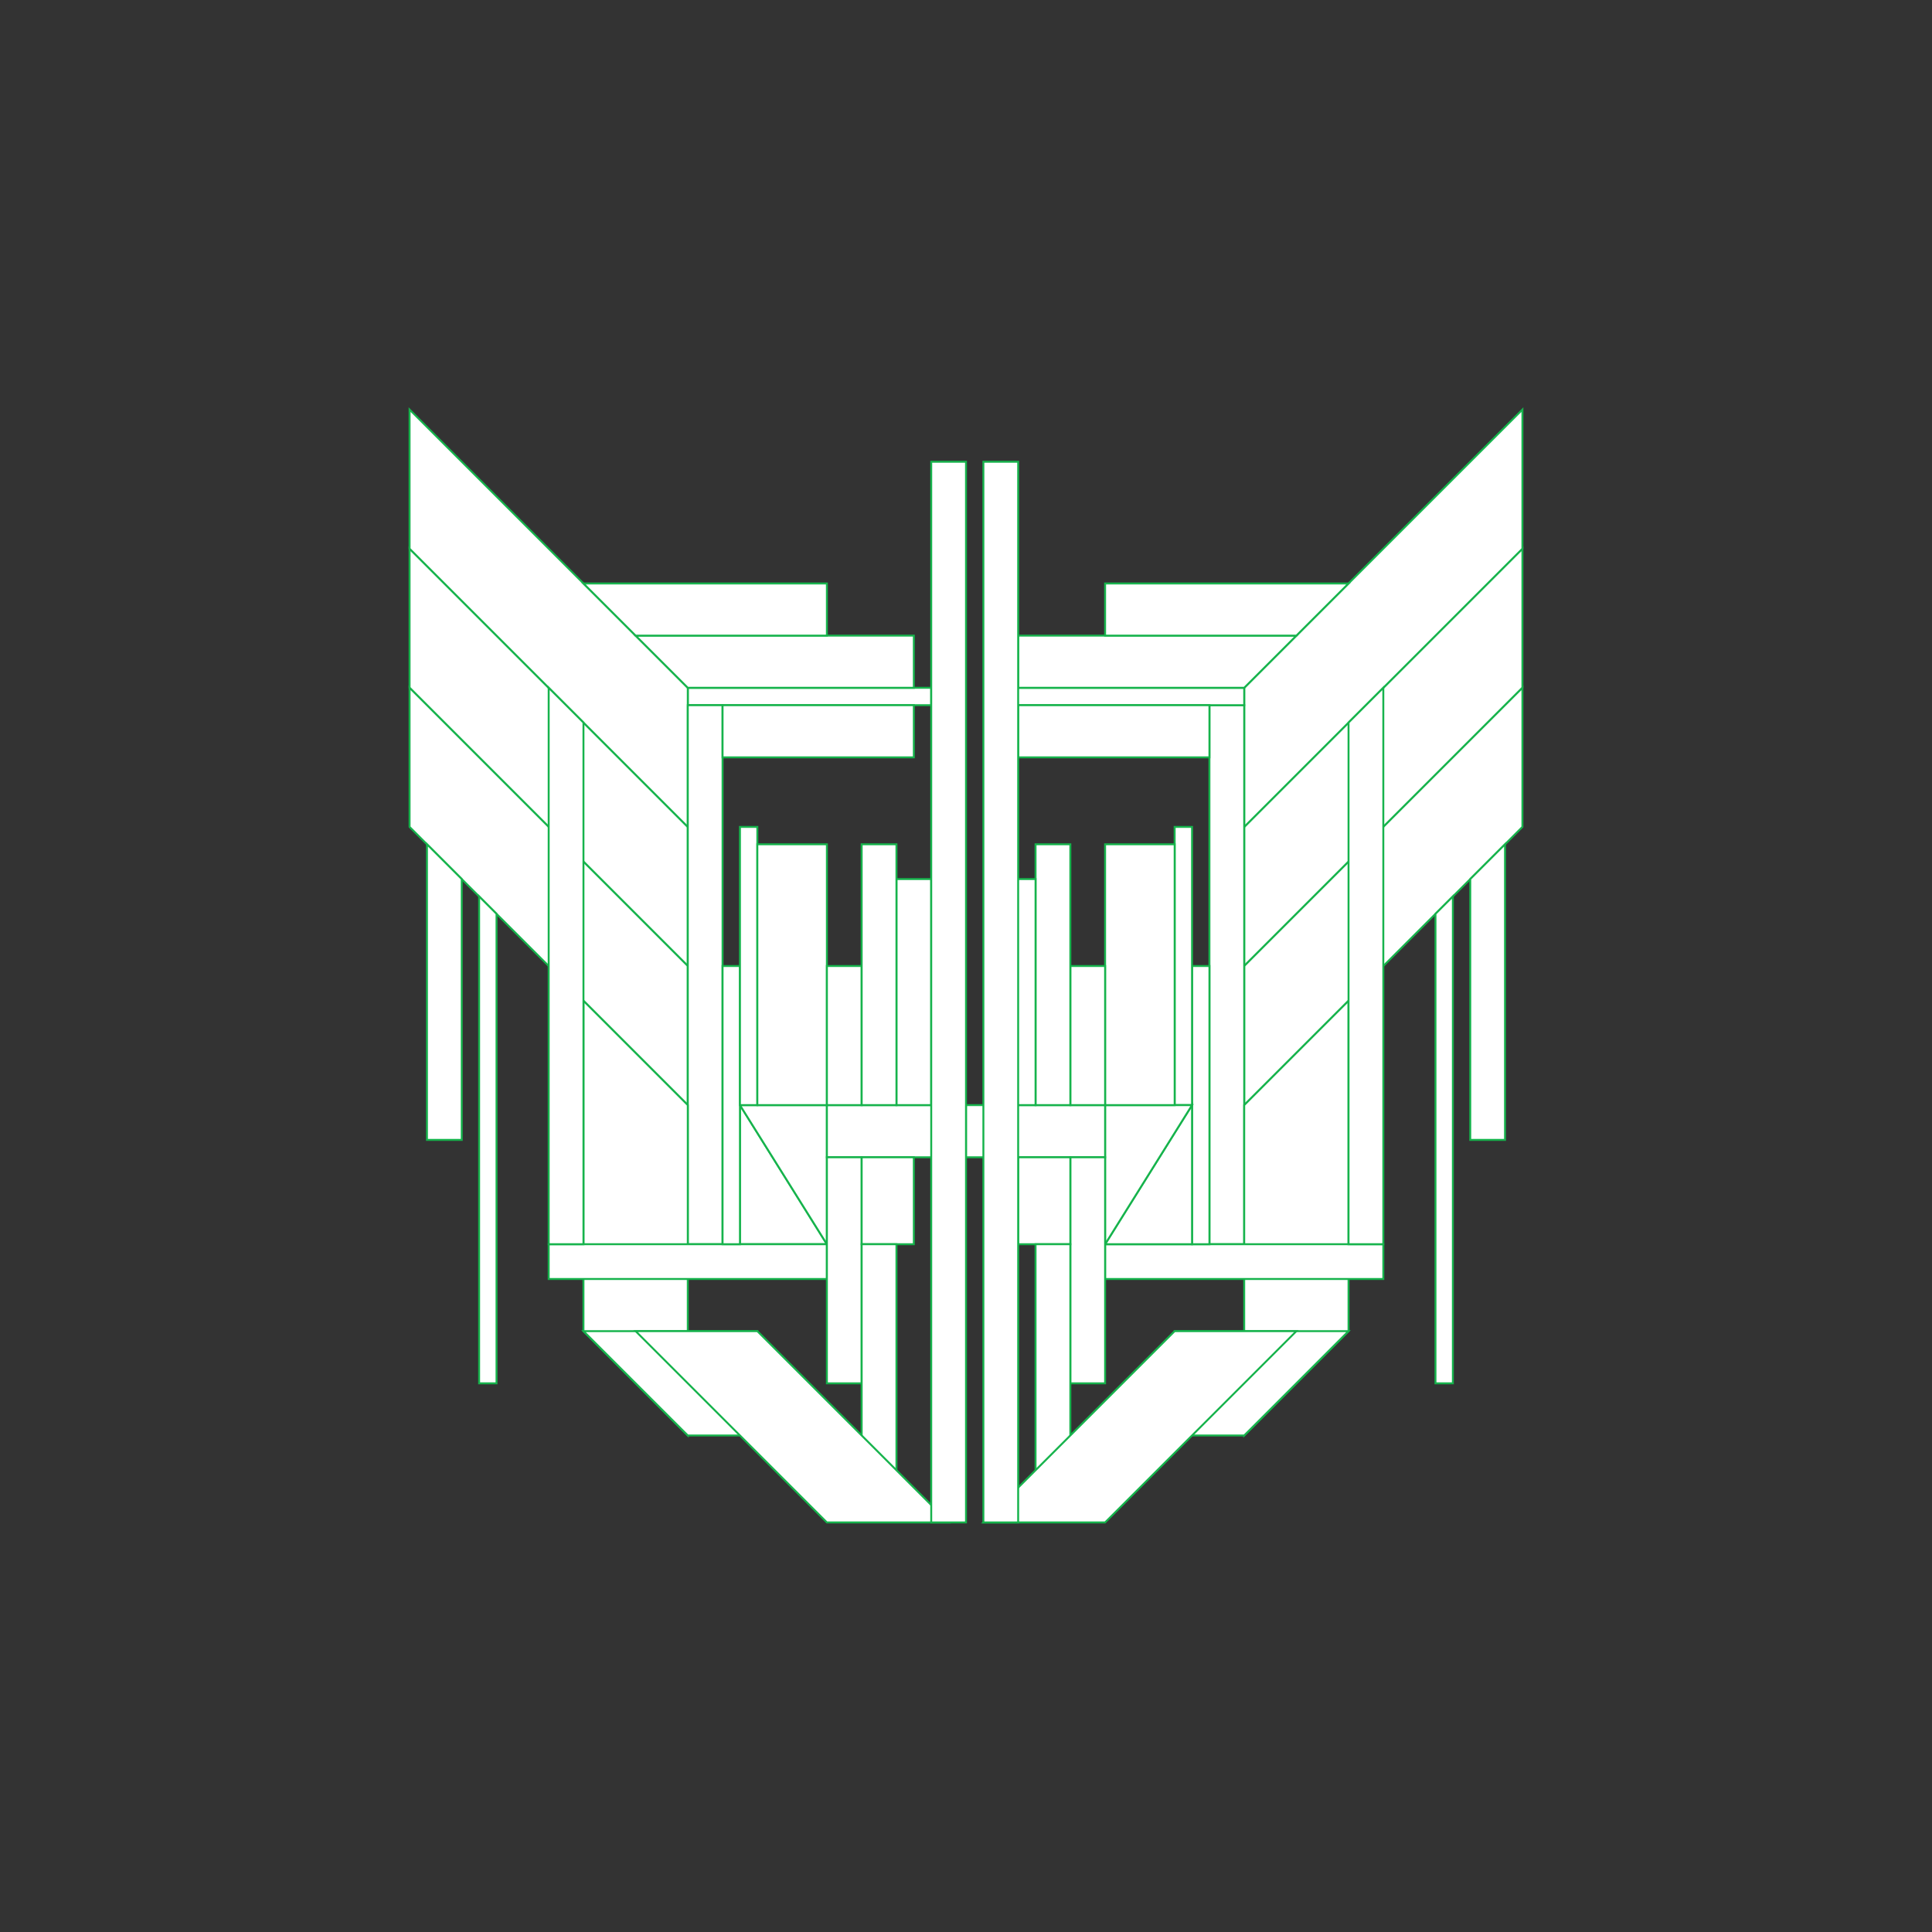 <?xml version="1.0" encoding="utf-8"?>
<!-- Generator: Adobe Illustrator 17.1.0, SVG Export Plug-In . SVG Version: 6.00 Build 0)  -->
<!DOCTYPE svg PUBLIC "-//W3C//DTD SVG 1.1//EN" "http://www.w3.org/Graphics/SVG/1.1/DTD/svg11.dtd">
<svg version="1.1" id="Layer_1" xmlns="http://www.w3.org/2000/svg" xmlns:xlink="http://www.w3.org/1999/xlink" x="0px" y="0px"
	 viewBox="140 -140 1000 1000" enable-background="new 140 -140 1000 1000" xml:space="preserve">
<rect x="140" y="-140" width="1000" height="1000" fill="#333333" stroke="none"/>
<rect x="496" y="216" fill="#FFFFFF" stroke="#16B34C" stroke-miterlimit="10" width="126" height="9"/>
<polygon fill="#FFFFFF" stroke="#16B34C" stroke-miterlimit="10" points="523,432 568,504 523,504 "/>
<polygon fill="#FFFFFF" stroke="#16B34C" stroke-miterlimit="10" points="568,504 523,432 568,432 "/>
<rect x="568" y="432" fill="#FFFFFF" stroke="#16B34C" stroke-miterlimit="10" width="72" height="27"/>
<rect x="604" y="315" fill="#FFFFFF" stroke="#16B34C" stroke-miterlimit="10" width="18" height="117"/>
<g>
	<polygon fill="#FFFFFF" stroke="#16B34C" stroke-miterlimit="10" points="352,216 496,360 496,288 352,144 	"/>
	<polygon fill="#FFFFFF" stroke="#16B34C" stroke-miterlimit="10" points="928,216 784,360 784,288 928,144 	"/>
</g>
<g>
	<polygon fill="#FFFFFF" stroke="#16B34C" stroke-miterlimit="10" points="352,144 496,288 496,216 352,72 	"/>
	<polygon fill="#FFFFFF" stroke="#16B34C" stroke-miterlimit="10" points="352,288 496,432 496,360 352,216 	"/>
	<polygon fill="#FFFFFF" stroke="#16B34C" stroke-miterlimit="10" points="928,144 784,288 784,216 928,72 	"/>
	<polygon fill="#FFFFFF" stroke="#16B34C" stroke-miterlimit="10" points="928,288 784,432 784,360 928,216 	"/>
</g>
<g>
	<rect x="496" y="225" fill="#FFFFFF" stroke="#16B34C" stroke-miterlimit="10" width="18" height="279"/>
	<rect x="766" y="225" fill="#FFFFFF" stroke="#16B34C" stroke-miterlimit="10" width="18" height="279"/>
</g>
<rect x="658" y="216" fill="#FFFFFF" stroke="#16B34C" stroke-miterlimit="10" width="126" height="9"/>
<g>
	<polygon fill="#FFFFFF" stroke="#16B34C" stroke-miterlimit="10" points="469,189 613,189 613,216 496,216 	"/>
	<polygon fill="#FFFFFF" stroke="#16B34C" stroke-miterlimit="10" points="811,189 667,189 667,216 784,216 	"/>
</g>
<g>
	<polygon fill="#FFFFFF" stroke="#16B34C" stroke-miterlimit="10" points="442,162 568,162 568,189 469,189 	"/>
	<polygon fill="#FFFFFF" stroke="#16B34C" stroke-miterlimit="10" points="838,162 712,162 712,189 811,189 	"/>
</g>
<g>
	<polygon fill="#FFFFFF" stroke="#16B34C" stroke-miterlimit="10" points="442,378 496,432 496,603 442,549 	"/>
	<polygon fill="#FFFFFF" stroke="#16B34C" stroke-miterlimit="10" points="838,378 784,432 784,603 838,549 	"/>
</g>
<g>
	<rect x="424" y="504" fill="#FFFFFF" stroke="#16B34C" stroke-miterlimit="10" width="144" height="18"/>
	<rect x="712" y="504" fill="#FFFFFF" stroke="#16B34C" stroke-miterlimit="10" width="144" height="18"/>
</g>
<g>
	<rect x="514" y="360" fill="#FFFFFF" stroke="#16B34C" stroke-miterlimit="10" width="9" height="144"/>
	<rect x="757" y="360" fill="#FFFFFF" stroke="#16B34C" stroke-miterlimit="10" width="9" height="144"/>
</g>
<g>
	<rect x="523" y="288" fill="#FFFFFF" stroke="#16B34C" stroke-miterlimit="10" width="9" height="144"/>
	<rect x="748" y="288" fill="#FFFFFF" stroke="#16B34C" stroke-miterlimit="10" width="9" height="144"/>
</g>
<polygon fill="#FFFFFF" stroke="#16B34C" stroke-miterlimit="10" points="757,432 712,504 757,504 "/>
<polygon fill="#FFFFFF" stroke="#16B34C" stroke-miterlimit="10" points="712,504 757,432 712,432 "/>
<g>
	<rect x="532" y="297" fill="#FFFFFF" stroke="#16B34C" stroke-miterlimit="10" width="36" height="135"/>
	<rect x="712" y="297" fill="#FFFFFF" stroke="#16B34C" stroke-miterlimit="10" width="36" height="135"/>
</g>
<rect x="640" y="432" fill="#FFFFFF" stroke="#16B34C" stroke-miterlimit="10" width="72" height="27"/>
<g>
	<rect x="568" y="360" fill="#FFFFFF" stroke="#16B34C" stroke-miterlimit="10" width="18" height="72"/>
	<rect x="694" y="360" fill="#FFFFFF" stroke="#16B34C" stroke-miterlimit="10" width="18" height="72"/>
</g>
<g>
	<rect x="586" y="297" fill="#FFFFFF" stroke="#16B34C" stroke-miterlimit="10" width="18" height="135"/>
	<rect x="676" y="297" fill="#FFFFFF" stroke="#16B34C" stroke-miterlimit="10" width="18" height="135"/>
</g>
<rect x="658" y="315" fill="#FFFFFF" stroke="#16B34C" stroke-miterlimit="10" width="18" height="117"/>
<g>
	<rect x="514" y="225" fill="#FFFFFF" stroke="#16B34C" stroke-miterlimit="10" width="99" height="27"/>
	<rect x="667" y="225" fill="#FFFFFF" stroke="#16B34C" stroke-miterlimit="10" width="99" height="27"/>
</g>
<g>
	<polygon fill="#FFFFFF" stroke="#16B34C" stroke-miterlimit="10" points="388,324 388,576 397,576 397,333 	"/>
	<polygon fill="#FFFFFF" stroke="#16B34C" stroke-miterlimit="10" points="361,297 361,450 379,450 379,315 	"/>
	<polygon fill="#FFFFFF" stroke="#16B34C" stroke-miterlimit="10" points="892,324 892,576 883,576 883,333 	"/>
	<polygon fill="#FFFFFF" stroke="#16B34C" stroke-miterlimit="10" points="919,297 919,450 901,450 901,315 	"/>
</g>
<g>
	<rect x="568" y="459" fill="#FFFFFF" stroke="#16B34C" stroke-miterlimit="10" width="18" height="117"/>
	<rect x="694" y="459" fill="#FFFFFF" stroke="#16B34C" stroke-miterlimit="10" width="18" height="117"/>
</g>
<g>
	<rect x="586" y="459" fill="#FFFFFF" stroke="#16B34C" stroke-miterlimit="10" width="27" height="45"/>
	<rect x="667" y="459" fill="#FFFFFF" stroke="#16B34C" stroke-miterlimit="10" width="27" height="45"/>
</g>
<g>
	<rect x="586" y="504" fill="#FFFFFF" stroke="#16B34C" stroke-miterlimit="10" width="18" height="117"/>
	<rect x="676" y="504" fill="#FFFFFF" stroke="#16B34C" stroke-miterlimit="10" width="18" height="117"/>
</g>
<g>
	<polygon fill="#FFFFFF" stroke="#16B34C" stroke-miterlimit="10" points="442,549 532,549 532,603 496,603 	"/>
	<polygon fill="#FFFFFF" stroke="#16B34C" stroke-miterlimit="10" points="838,549 748,549 748,603 784,603 	"/>
</g>
<g>
	<polygon fill="#FFFFFF" stroke="#16B34C" stroke-miterlimit="10" points="532,549 631,648 568,648 469,549 	"/>
	<polygon fill="#FFFFFF" stroke="#16B34C" stroke-miterlimit="10" points="748,549 649,648 712,648 811,549 	"/>
</g>
<rect x="649" y="99" fill="#FFFFFF" stroke="#16B34C" stroke-miterlimit="10" width="18" height="549"/>
<rect x="622" y="99" fill="#FFFFFF" stroke="#16B34C" stroke-miterlimit="10" width="18" height="549"/>
<g>
	<polygon fill="#FFFFFF" stroke="#16B34C" stroke-miterlimit="10" points="856,504 838,504 838,234 856,216 	"/>
	<polygon fill="#FFFFFF" stroke="#16B34C" stroke-miterlimit="10" points="424,504 442,504 442,234 424,216 	"/>
</g>
</svg>

